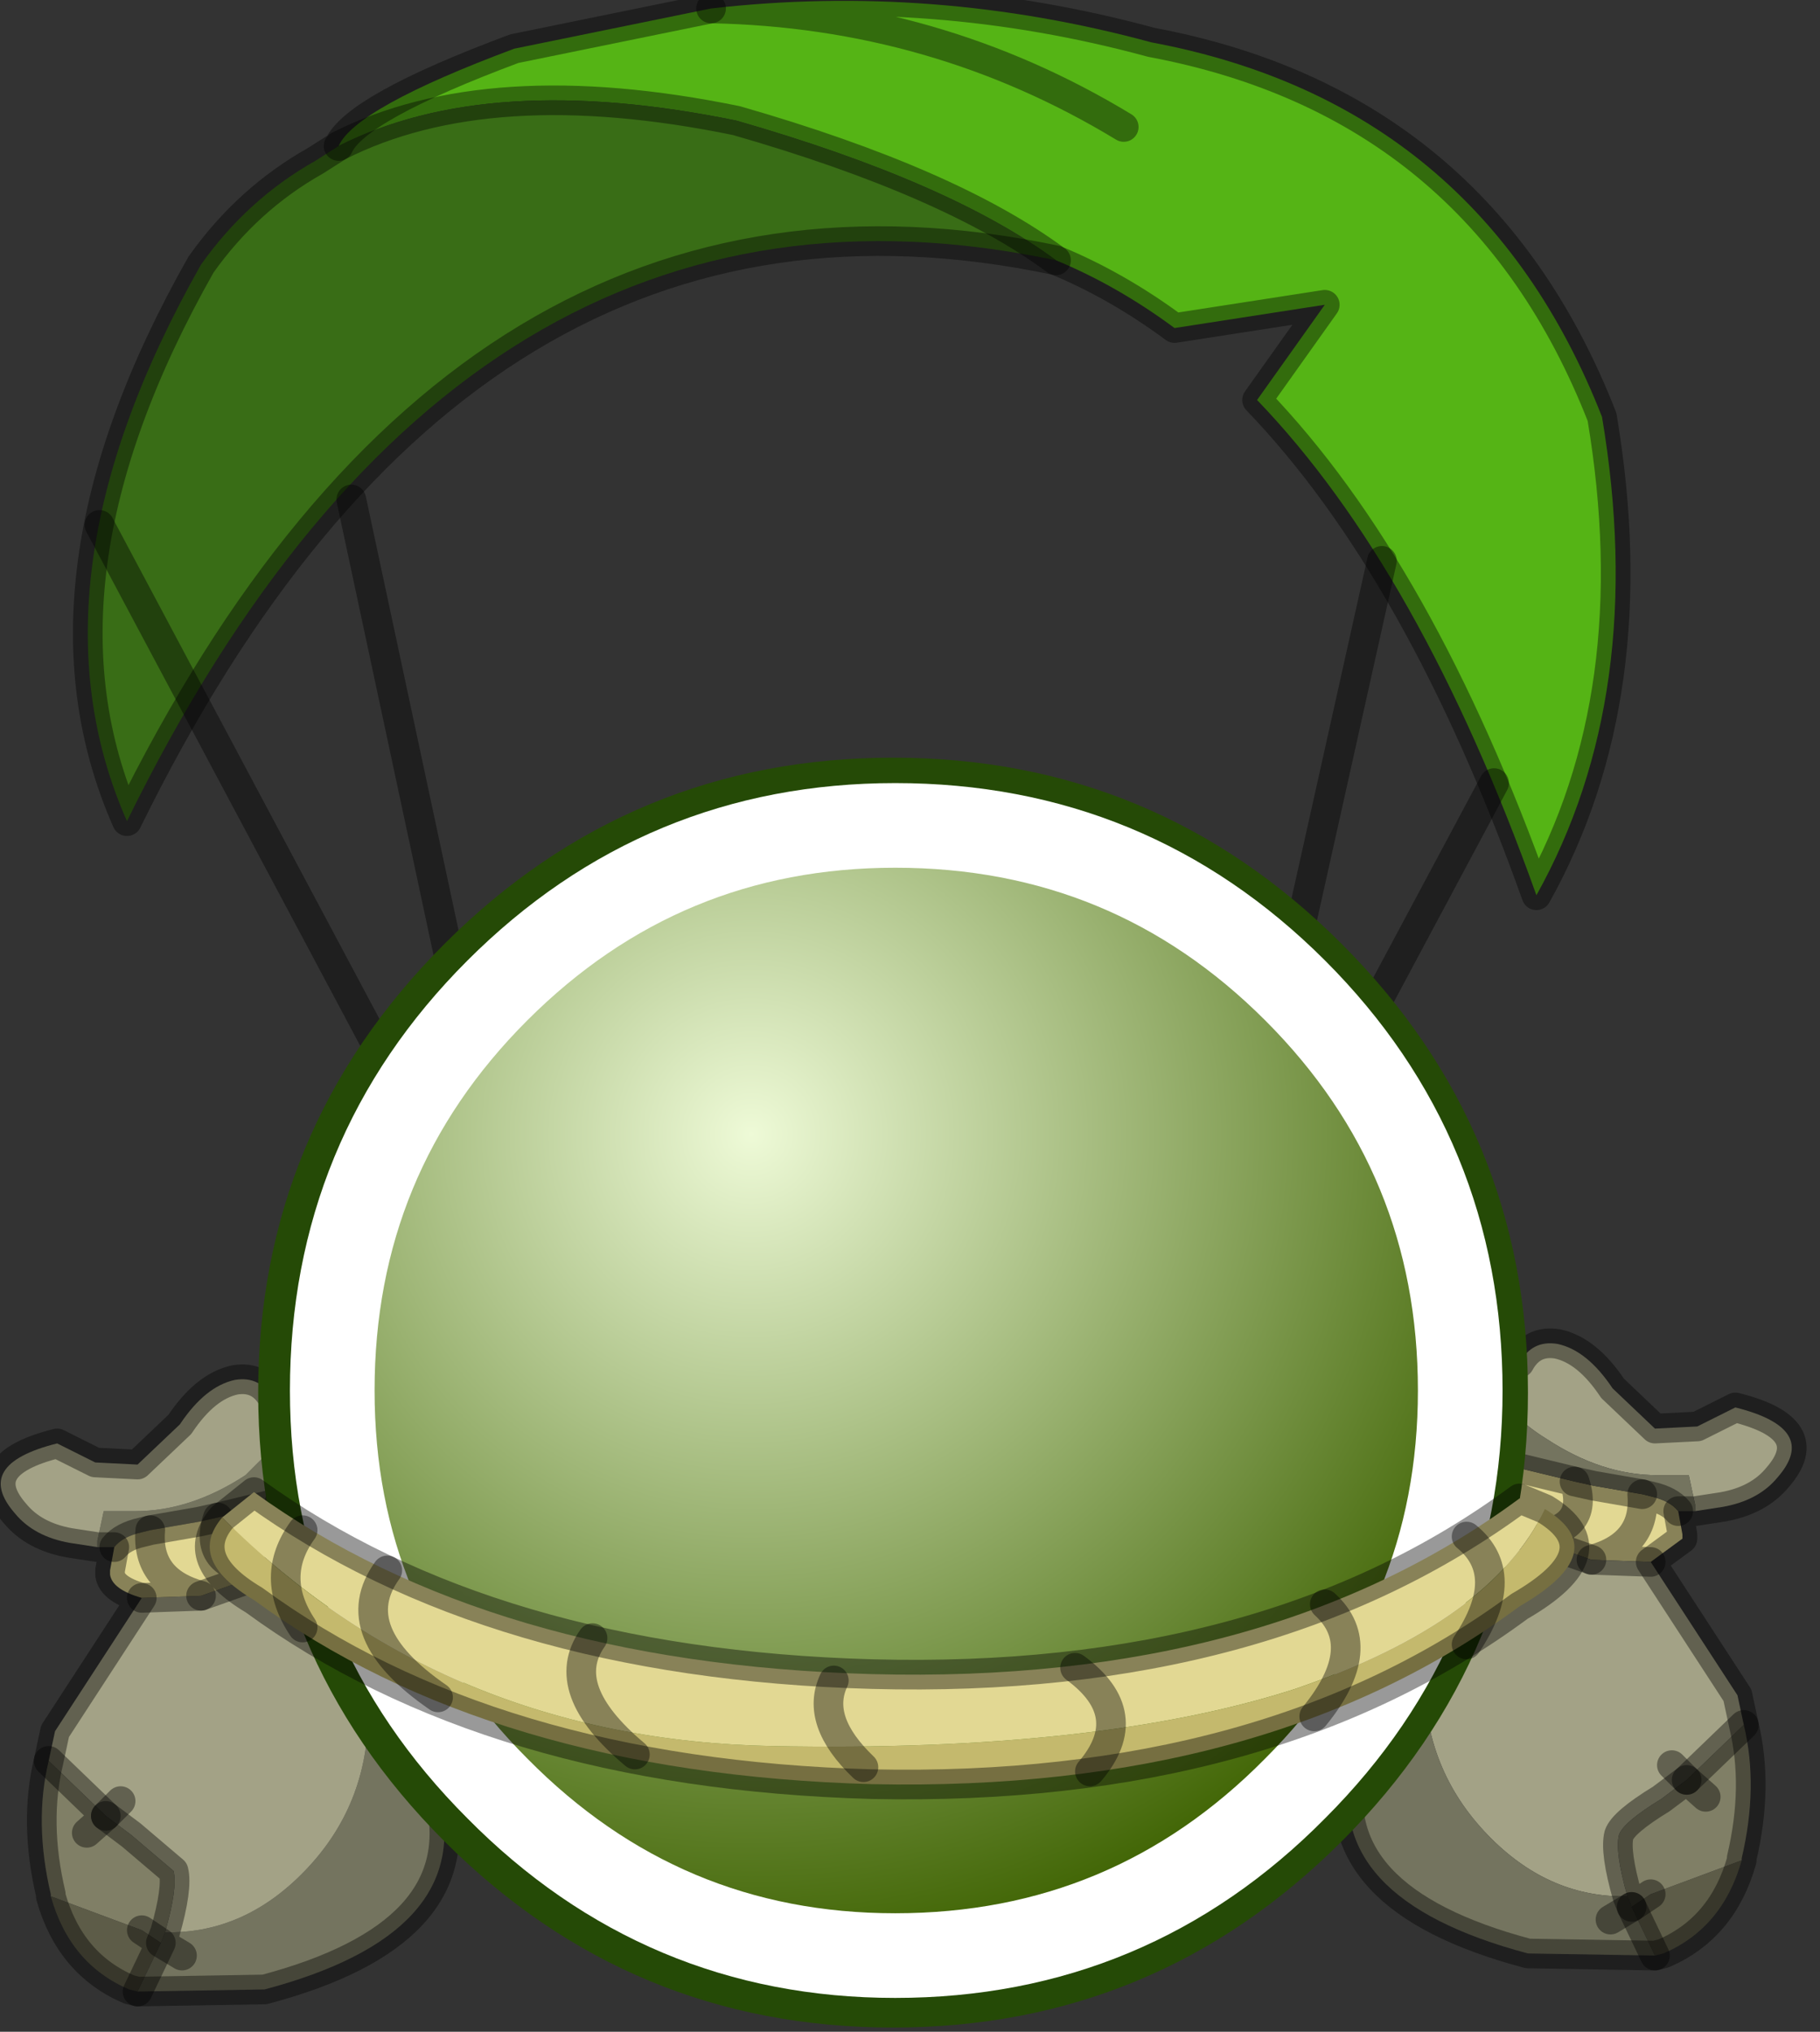 <?xml version="1.0" encoding="utf-8"?>
<svg version="1.1" id="Layer_1"
xmlns="http://www.w3.org/2000/svg"
xmlns:xlink="http://www.w3.org/1999/xlink"
width="43px" height="48px"
xml:space="preserve">
<rect width="100%" height="100%" fill="#333333" stroke="none"/>
<g id="PathID_768" transform="matrix(1, 0, 0, 1, 6.1, 17.9)">
<path style="fill:#55B415;fill-opacity:1" d="M10.7 -17.7Q16 -17.6 20.45 -14.9Q16 -17.6 10.7 -17.7Q15.95 -18.3 21.1 -16.9Q28.85 -15.45 31.75 -8.05Q32.85 -1.5 30.2 3.25Q27.45 -4.45 23.6 -8.45L25.2 -10.7L21.65 -10.15Q20.3 -11.15 18.85 -11.75Q16.35 -13.6 11.3 -15.05Q5.45 -16.25 1.9 -14.45Q2.3 -15.35 6.05 -16.75L10.7 -17.7" />
<path style="fill:#396D16;fill-opacity:1" d="M1.9 -14.45Q5.45 -16.25 11.3 -15.05Q16.35 -13.6 18.85 -11.75Q4.85 -14.7 -3.1 1.5Q-5.6 -4.15 -1.35 -11.65Q-0.25 -13.2 1.35 -14.1L1.9 -14.45" />
<path style="fill:none;stroke-width:0.7;stroke-linecap:round;stroke-linejoin:round;stroke-miterlimit:3;stroke:#000000;stroke-opacity:0.4" d="M1.9 -14.45Q5.45 -16.25 11.3 -15.05Q16.35 -13.6 18.85 -11.75Q20.3 -11.15 21.65 -10.15L25.2 -10.7L23.6 -8.45Q27.45 -4.45 30.2 3.25Q32.85 -1.5 31.75 -8.05Q28.85 -15.45 21.1 -16.9Q15.95 -18.3 10.7 -17.7Q16 -17.6 20.45 -14.9" />
<path style="fill:none;stroke-width:0.7;stroke-linecap:round;stroke-linejoin:round;stroke-miterlimit:3;stroke:#000000;stroke-opacity:0.4" d="M18.85 -11.75Q4.85 -14.7 -3.1 1.5Q-5.6 -4.15 -1.35 -11.65Q-0.25 -13.2 1.35 -14.1L1.9 -14.45Q2.3 -15.35 6.05 -16.75L10.7 -17.7" />
</g>
<g id="PathID_769" transform="matrix(1, 0, 0, 1, 6.1, 17.9)">
<path style="fill:none;stroke-width:0.7;stroke-linecap:round;stroke-linejoin:round;stroke-miterlimit:3;stroke:#000000;stroke-opacity:0.4" d="M29.2 0.6L22.65 12.85L26.55 -4.65" />
<path style="fill:none;stroke-width:0.7;stroke-linecap:round;stroke-linejoin:round;stroke-miterlimit:3;stroke:#000000;stroke-opacity:0.4" d="M2.2 -6.1L6.4 13.55L-3.75 -5.5" />
</g>
<g id="PathID_770" transform="matrix(1, 0, 0, 1, 6.1, 17.9)">
<path style="fill:#74745F;fill-opacity:1" d="M-0.95 17.95L-1.4 18.05L-2.55 18.25L-2.75 18.3Q-3.2 18.4 -3.4 18.65L-3.8 18.65L-3.8 18.5L-3.65 17.8L-2.9 17.8Q-1.6 17.8 -0.3 16.95L1.1 15.55L1.3 15.5Q2.9 15.05 0.5 17.6L-0.95 17.95M-2.3 28L-1.8 28.3L-2.3 28L-2.2 27.75L-2.1 27.75Q-0.3 27.75 1.1 26.3Q2.6 24.75 2.6 22.55L2.3 20.35L2.9 21.25Q3.9 22.9 4.3 24.6Q5.05 27.8 0.15 29.1L-2.85 29.15L-2.3 28" />
<path style="fill:#A3A286;fill-opacity:1" d="M-2 26.3L-3 25.45L-3.6 25L-3.25 24.65L-3.6 25L-4.95 23.7L-4.8 23L-2.75 19.85L-1.35 19.8L0.2 19.25L0.85 18.9L2.3 20.35L2.6 22.55Q2.6 24.75 1.1 26.3Q-0.3 27.75 -2.1 27.75L-2.2 27.75Q-1.9 26.7 -2 26.3M-3.8 18.65L-4.45 18.55Q-5.3 18.4 -5.75 17.85Q-6.75 16.7 -4.75 16.2L-3.85 16.65L-2.85 16.7L-1.85 15.75Q-1.25 14.85 -0.55 14.7Q0.05 14.6 0.35 15.15Q0.65 15.55 1.1 15.55L-0.3 16.95Q-1.6 17.8 -2.9 17.8L-3.65 17.8L-3.8 18.5L-3.8 18.65" />
<path style="fill:#E2D893;fill-opacity:1" d="M-0.95 17.95L0.5 17.6Q1.25 18.2 0.85 18.9L0.2 19.25L-1.35 19.8Q-1.35 19.15 -0.95 17.95M-1.35 19.8Q-2.65 19.45 -2.55 18.25Q-2.65 19.45 -1.35 19.8L-2.75 19.85Q-3.45 19.65 -3.5 19.3L-3.5 19.2L-3.4 18.65Q-3.2 18.4 -2.75 18.3L-2.55 18.25L-1.4 18.05L-0.95 17.95Q-1.35 19.15 0.2 19.25" />
<path style="fill:#807F66;fill-opacity:1" d="M-3.6 25L-4.05 25.4L-3.6 25L-3 25.45L-2 26.3Q-1.9 26.7 -2.2 27.75L-2.3 28L-2.75 27.7L-4.9 26.9L-4.9 26.85Q-5.3 25.15 -4.95 23.7L-3.6 25" />
<path style="fill:#5D5C48;fill-opacity:1" d="M-2.85 29.15L-3.05 29.1Q-4.45 28.5 -4.9 26.9L-2.75 27.7L-2.3 28L-2.85 29.15" />
<path style="fill:none;stroke-width:0.7;stroke-linecap:round;stroke-linejoin:round;stroke-miterlimit:3;stroke:#000000;stroke-opacity:0.4" d="M1.1 15.55L1.3 15.5Q2.9 15.05 0.5 17.6Q1.25 18.2 0.85 18.9L2.3 20.35L2.9 21.25Q3.9 22.9 4.3 24.6Q5.05 27.8 0.15 29.1L-2.85 29.15L-3.05 29.1Q-4.45 28.5 -4.9 26.9L-4.9 26.85Q-5.3 25.15 -4.95 23.7L-4.8 23L-2.75 19.85Q-3.45 19.65 -3.5 19.3L-3.5 19.2L-3.4 18.65L-3.8 18.65L-4.45 18.55Q-5.3 18.4 -5.75 17.85Q-6.75 16.7 -4.75 16.2L-3.85 16.65L-2.85 16.7L-1.85 15.75Q-1.25 14.85 -0.55 14.7Q0.05 14.6 0.35 15.15Q0.65 15.55 1.1 15.55z" />
<path style="fill:none;stroke-width:0.7;stroke-linecap:round;stroke-linejoin:round;stroke-miterlimit:3;stroke:#000000;stroke-opacity:0.4" d="M0.2 19.25L0.85 18.9" />
<path style="fill:none;stroke-width:0.7;stroke-linecap:round;stroke-linejoin:round;stroke-miterlimit:3;stroke:#000000;stroke-opacity:0.4" d="M-3.4 18.65Q-3.2 18.4 -2.75 18.3L-2.55 18.25L-1.4 18.05L-0.95 17.95L0.5 17.6" />
<path style="fill:none;stroke-width:0.7;stroke-linecap:round;stroke-linejoin:round;stroke-miterlimit:3;stroke:#000000;stroke-opacity:0.4" d="M-2.75 19.85L-1.35 19.8Q-2.65 19.45 -2.55 18.25" />
<path style="fill:none;stroke-width:0.7;stroke-linecap:round;stroke-linejoin:round;stroke-miterlimit:3;stroke:#000000;stroke-opacity:0.4" d="M-3.6 25L-3 25.45L-2 26.3Q-1.9 26.7 -2.2 27.75L-2.3 28L-1.8 28.3" />
<path style="fill:none;stroke-width:0.7;stroke-linecap:round;stroke-linejoin:round;stroke-miterlimit:3;stroke:#000000;stroke-opacity:0.4" d="M-4.05 25.4L-3.6 25L-4.95 23.7" />
<path style="fill:none;stroke-width:0.7;stroke-linecap:round;stroke-linejoin:round;stroke-miterlimit:3;stroke:#000000;stroke-opacity:0.4" d="M-2.75 27.7L-2.3 28L-2.85 29.15" />
<path style="fill:none;stroke-width:0.7;stroke-linecap:round;stroke-linejoin:round;stroke-miterlimit:3;stroke:#000000;stroke-opacity:0.4" d="M-3.6 25L-3.25 24.65" />
<path style="fill:none;stroke-width:0.7;stroke-linecap:round;stroke-linejoin:round;stroke-miterlimit:3;stroke:#000000;stroke-opacity:0.4" d="M-0.95 17.95Q-1.35 19.15 0.2 19.25L-1.35 19.8" />
</g>
<g id="PathID_771" transform="matrix(1, 0, 0, 1, 6.1, 17.9)">
<path style="fill:#E2D893;fill-opacity:1" d="M31.1 17.1L31.55 17.2Q31.5 18.3 29.95 18.4L29.3 18.05Q28.9 17.35 29.65 16.75L31.1 17.1M31.55 17.2L32.7 17.4Q32.8 18.6 31.5 18.95L29.95 18.4Q31.5 18.3 31.1 17.1M31.5 18.95Q32.8 18.6 32.7 17.4L32.9 17.45Q33.35 17.55 33.55 17.8L33.65 18.35L33.65 18.45L32.9 19L31.5 18.95" />
<path style="fill:#A3A286;fill-opacity:1" d="M33.4 23.8L33.75 24.15L33.15 24.6Q32.25 25.15 32.15 25.45Q32.05 25.85 32.35 26.9L32.25 26.9Q30.45 26.9 29.05 25.45Q27.55 23.9 27.55 21.7Q27.55 20.8 27.85 19.5Q28.6 18.45 29.3 18.05L29.95 18.4L31.5 18.95L32.9 19L34.95 22.15L35.1 22.85L33.75 24.15L33.4 23.8M33.95 17.65L33.8 16.95L33.05 16.95Q31.75 16.95 30.45 16.1Q29.55 15.55 29.05 14.7L29.8 14.3Q30.1 13.75 30.7 13.85Q31.4 14 32 14.9L33 15.85L34 15.8L34.9 15.35Q36.9 15.85 35.9 17Q35.45 17.55 34.6 17.7L33.95 17.8L33.95 17.65" />
<path style="fill:#74745F;fill-opacity:1" d="M32.7 17.4L31.55 17.2L31.1 17.1L29.65 16.75Q27.25 14.2 28.85 14.65L29.05 14.7Q29.55 15.55 30.45 16.1Q31.75 16.95 33.05 16.95L33.8 16.95L33.95 17.65L33.95 17.8L33.55 17.8Q33.35 17.55 32.9 17.45L32.7 17.4M31.95 27.45L32.45 27.15L33 28.3L30 28.25Q25.1 26.95 25.85 23.75Q26.25 22.05 27.25 20.4L27.85 19.5Q27.55 20.8 27.55 21.7Q27.55 23.9 29.05 25.45Q30.45 26.9 32.25 26.9L32.35 26.9L32.45 27.15L31.95 27.45" />
<path style="fill:#807F66;fill-opacity:1" d="M32.9 26.85L32.45 27.15L32.35 26.9Q32.05 25.85 32.15 25.45Q32.25 25.15 33.15 24.6L33.75 24.15L34.2 24.55L33.75 24.15L35.1 22.85Q35.45 24.3 35.05 26L35.05 26.05L32.9 26.85" />
<path style="fill:#5D5C48;fill-opacity:1" d="M32.45 27.15L32.9 26.85L35.05 26.05Q34.6 27.65 33.2 28.25L33 28.3L32.45 27.15" />
<path style="fill:none;stroke-width:0.7;stroke-linecap:round;stroke-linejoin:round;stroke-miterlimit:3;stroke:#000000;stroke-opacity:0.4" d="M29.65 16.75Q28.9 17.35 29.3 18.05L29.95 18.4Q31.5 18.3 31.1 17.1L29.65 16.75Q27.25 14.2 28.85 14.65L29.05 14.7L29.8 14.3Q30.1 13.75 30.7 13.85Q31.4 14 32 14.9L33 15.85L34 15.8L34.9 15.35Q36.9 15.85 35.9 17Q35.45 17.55 34.6 17.7L33.95 17.8L33.55 17.8L33.65 18.35L33.65 18.45L32.9 19L34.95 22.15L35.1 22.85Q35.45 24.3 35.05 26L35.05 26.05Q34.6 27.65 33.2 28.25L33 28.3L30 28.25Q25.1 26.95 25.85 23.75Q26.25 22.05 27.25 20.4L27.85 19.5Q28.6 18.45 29.3 18.05" />
<path style="fill:none;stroke-width:0.7;stroke-linecap:round;stroke-linejoin:round;stroke-miterlimit:3;stroke:#000000;stroke-opacity:0.4" d="M32.7 17.4L31.55 17.2L31.1 17.1" />
<path style="fill:none;stroke-width:0.7;stroke-linecap:round;stroke-linejoin:round;stroke-miterlimit:3;stroke:#000000;stroke-opacity:0.4" d="M33.55 17.8Q33.35 17.55 32.9 17.45L32.7 17.4Q32.8 18.6 31.5 18.95L32.9 19" />
<path style="fill:none;stroke-width:0.7;stroke-linecap:round;stroke-linejoin:round;stroke-miterlimit:3;stroke:#000000;stroke-opacity:0.4" d="M33.75 24.15L35.1 22.85" />
<path style="fill:none;stroke-width:0.7;stroke-linecap:round;stroke-linejoin:round;stroke-miterlimit:3;stroke:#000000;stroke-opacity:0.4" d="M33.75 24.15L33.4 23.8" />
<path style="fill:none;stroke-width:0.7;stroke-linecap:round;stroke-linejoin:round;stroke-miterlimit:3;stroke:#000000;stroke-opacity:0.4" d="M34.2 24.55L33.75 24.15L33.15 24.6Q32.25 25.15 32.15 25.45Q32.05 25.85 32.35 26.9L32.45 27.15L32.9 26.85" />
<path style="fill:none;stroke-width:0.7;stroke-linecap:round;stroke-linejoin:round;stroke-miterlimit:3;stroke:#000000;stroke-opacity:0.4" d="M31.5 18.95L29.95 18.4" />
<path style="fill:none;stroke-width:0.7;stroke-linecap:round;stroke-linejoin:round;stroke-miterlimit:3;stroke:#000000;stroke-opacity:0.4" d="M32.45 27.15L31.95 27.45" />
<path style="fill:none;stroke-width:0.7;stroke-linecap:round;stroke-linejoin:round;stroke-miterlimit:3;stroke:#000000;stroke-opacity:0.4" d="M33 28.3L32.45 27.15" />
</g>
<g id="PathID_772" transform="matrix(1, 0, 0, 1, 6.1, 17.9)">
<path style="fill:#254A06;fill-opacity:1" d="M15 30Q8.8 30 4.4 25.6Q0 21.2 0 15Q0 8.8 4.4 4.4Q8.8 0 15 0Q21.2 0 25.6 4.4Q30 8.8 30 15Q30 21.2 25.6 25.6Q21.2 30 15 30" />
</g>
<g id="PathID_773" transform="matrix(1, 0, 0, 1, 6.1, 17.9)">
<radialGradient
id="RadialGradID_418" gradientUnits="userSpaceOnUse" gradientTransform="matrix(0.026, 0, 0, 0.026, 11.65, 8.9)" spreadMethod ="pad" cx="0" cy="0" r="819.2" fx="0" fy="0" >
<stop  offset="0"  style="stop-color:#EEFAD7;stop-opacity:1" />
<stop  offset="0.937"  style="stop-color:#3D6200;stop-opacity:1" />
</radialGradient>
<path style="fill:url(#RadialGradID_418) " d="M15.05 28.3Q9.55 28.3 5.65 24.35Q1.75 20.45 1.75 14.95Q1.75 9.4 5.65 5.5Q9.55 1.6 15.05 1.6Q20.6 1.6 24.5 5.5Q28.4 9.4 28.4 14.95Q28.4 20.45 24.5 24.35Q20.6 28.3 15.05 28.3" />
<path style="fill:none;stroke-width:2;stroke-linecap:round;stroke-linejoin:round;stroke-miterlimit:3;stroke:#FFFFFF;stroke-opacity:1" d="M15.05 28.3Q9.55 28.3 5.65 24.35Q1.75 20.45 1.75 14.95Q1.75 9.4 5.65 5.5Q9.55 1.6 15.05 1.6Q20.6 1.6 24.5 5.5Q28.4 9.4 28.4 14.95Q28.4 20.45 24.5 24.35Q20.6 28.3 15.05 28.3z" />
</g>
<g id="PathID_774" transform="matrix(1, 0, 0, 1, 6.1, 17.9)">
<path style="fill:#E2D893;fill-opacity:1" d="M24.5 22Q19.85 23.5 12.15 23.35Q4.4 23.2 -0.85 17.95L-0.1 17.35Q5.5 21.4 14.5 21.65Q23.85 21.9 29.8 17.5L30.4 17.75Q29.15 20.4 24.5 22" />
<path style="fill:#C4B96D;fill-opacity:1" d="M30.4 17.75Q32.05 18.75 29.8 20.05Q23.85 24.45 14.5 24.25Q5.5 24 -0.1 19.9Q-1.7 18.95 -0.85 17.95Q4.4 23.2 12.15 23.35Q19.85 23.5 24.5 22Q29.15 20.4 30.4 17.75" />
<path style="fill:none;stroke-width:0.7;stroke-linecap:round;stroke-linejoin:round;stroke-miterlimit:3;stroke:#000000;stroke-opacity:0.4" d="M-0.85 17.95L-0.1 17.35Q5.5 21.4 14.5 21.65Q23.85 21.9 29.8 17.5L30.4 17.75Q32.05 18.75 29.8 20.05Q23.85 24.45 14.5 24.25Q5.5 24 -0.1 19.9Q-1.7 18.95 -0.85 17.95z" />
</g>
<g id="PathID_775" transform="matrix(1, 0, 0, 1, 6.1, 17.9)">
<path style="fill:none;stroke-width:0.7;stroke-linecap:round;stroke-linejoin:round;stroke-miterlimit:3;stroke:#000000;stroke-opacity:0.4" d="M25.2 20Q26.3 21 24.95 22.65" />
<path style="fill:none;stroke-width:0.7;stroke-linecap:round;stroke-linejoin:round;stroke-miterlimit:3;stroke:#000000;stroke-opacity:0.4" d="M28.55 18.4Q29.65 19.3 28.55 20.95" />
<path style="fill:none;stroke-width:0.7;stroke-linecap:round;stroke-linejoin:round;stroke-miterlimit:3;stroke:#000000;stroke-opacity:0.4" d="M19.3 21.5Q20.8 22.6 19.65 23.95" />
<path style="fill:none;stroke-width:0.7;stroke-linecap:round;stroke-linejoin:round;stroke-miterlimit:3;stroke:#000000;stroke-opacity:0.4" d="M13.6 21.8Q13.15 22.75 14.3 23.85" />
<path style="fill:none;stroke-width:0.7;stroke-linecap:round;stroke-linejoin:round;stroke-miterlimit:3;stroke:#000000;stroke-opacity:0.4" d="M7.9 20.8Q7.05 22 8.9 23.55" />
<path style="fill:none;stroke-width:0.7;stroke-linecap:round;stroke-linejoin:round;stroke-miterlimit:3;stroke:#000000;stroke-opacity:0.4" d="M3.05 19.2Q2 20.65 4.25 22.2" />
<path style="fill:none;stroke-width:0.7;stroke-linecap:round;stroke-linejoin:round;stroke-miterlimit:3;stroke:#000000;stroke-opacity:0.4" d="M1.05 18.25Q0.25 19.35 1.05 20.55" />
</g>
</svg>
